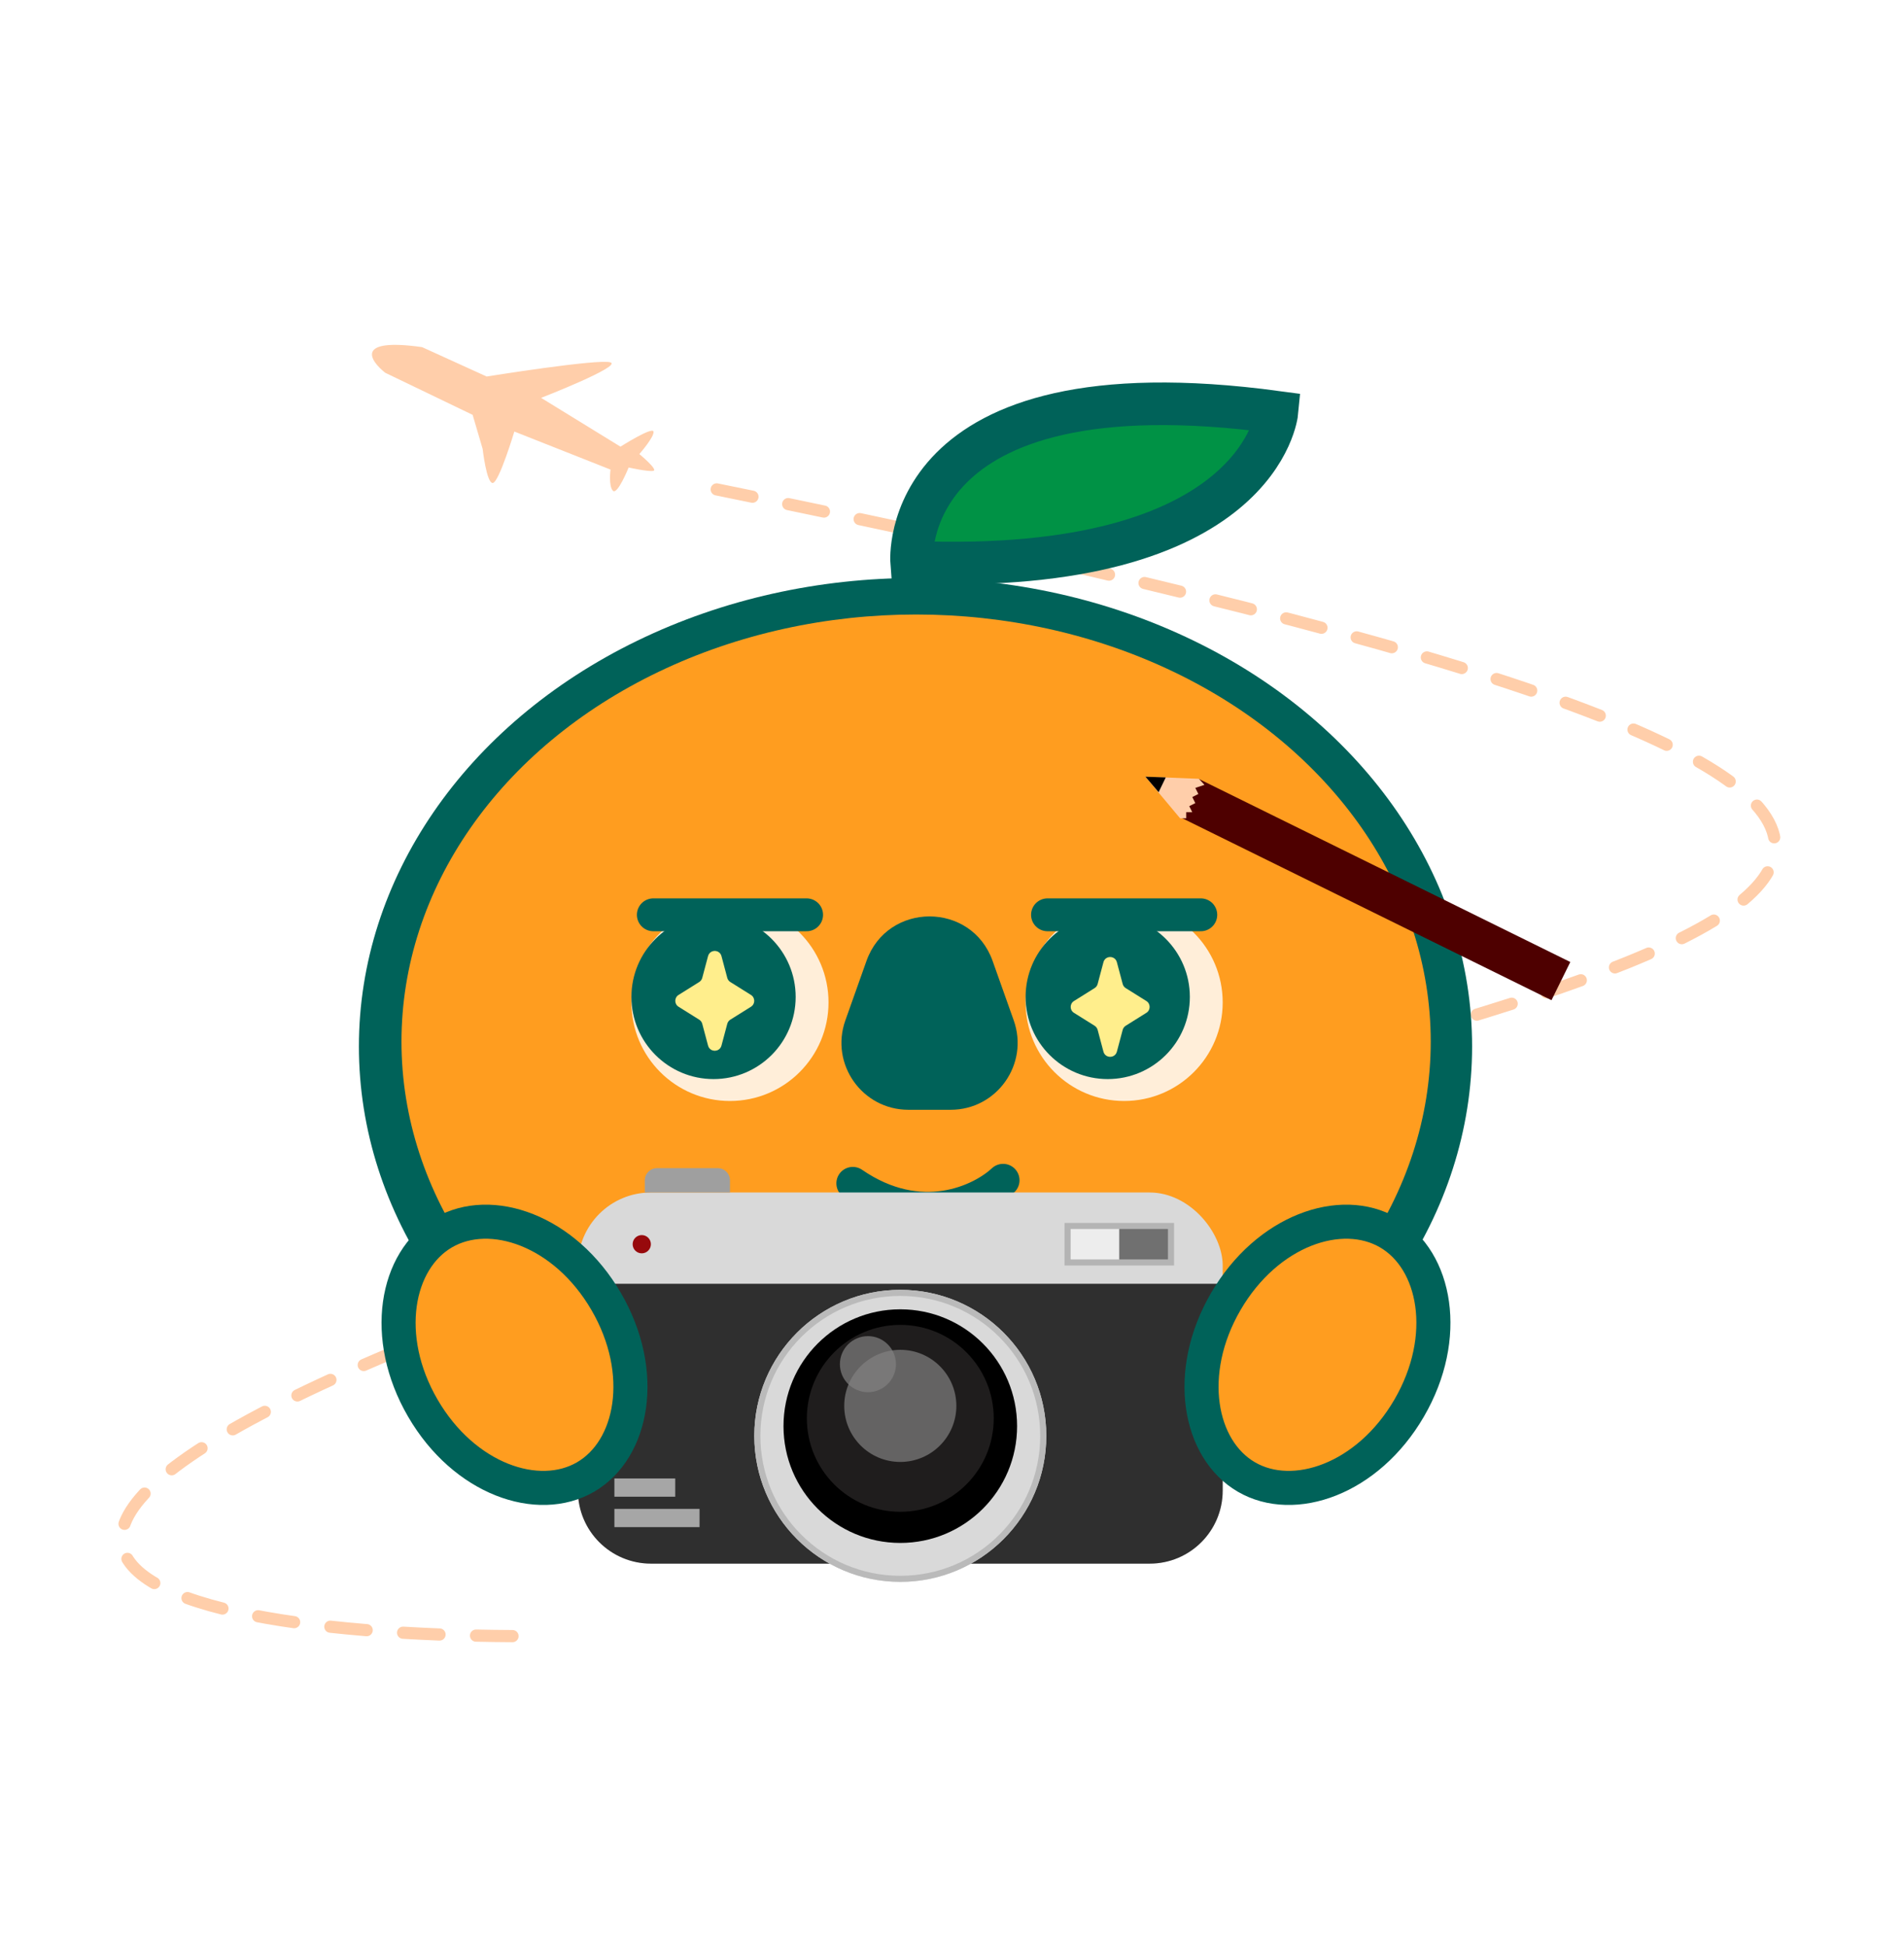 <svg width="313" height="320" viewBox="0 0 313 320" fill="none" xmlns="http://www.w3.org/2000/svg">
<path d="M84.253 268.913C19.086 268.58 -53.147 251.113 179.253 183.913C310.753 150.747 369.253 131.413 115.253 79.913" stroke="#FFCEAA" stroke-width="2" stroke-linecap="round" stroke-dasharray="6 6"/>
<path d="M107.429 70.928C107.245 70.087 102 73.413 102 73.413L88.955 65.395C88.955 65.395 102.238 60.22 100.369 59.567C98.5 58.913 80.001 61.885 80.001 61.885L69.386 57.055C58.339 55.494 60.742 59.213 63.324 61.267L77.698 68.186L79.342 73.786C79.342 73.786 79.973 79.359 80.986 79.386C82 79.413 84.553 70.928 84.553 70.928L100.361 77.181C100.361 77.181 100.014 79.903 100.757 80.658C101.5 81.413 103.342 76.841 103.342 76.841C103.342 76.841 106.674 77.584 107.429 77.382C108.185 77.181 105.103 74.628 105.103 74.628C105.103 74.628 107.614 71.77 107.429 70.928Z" fill="#FFCEAA"/>
<path d="M149.862 92.413C149.862 92.413 147.246 59.286 209.915 67.752C209.915 67.752 207.371 94.676 149.862 92.413Z" fill="#009245" stroke="#006259" stroke-width="7" stroke-miterlimit="10"/>
<ellipse cx="150.5" cy="172" rx="91.5" ry="77" fill="#006259"/>
<ellipse cx="150.6" cy="171.2" rx="84.6" ry="70.2" fill="#FF9D1F"/>
<circle cx="184.8" cy="164.76" r="16.2" fill="#FFEED9"/>
<circle cx="182.1" cy="163.859" r="13.5" fill="#006259"/>
<circle cx="120" cy="164.76" r="16.2" fill="#FFEED9"/>
<circle cx="117.3" cy="163.859" r="13.5" fill="#006259"/>
<path d="M172.2 150.359H197.4" stroke="#006259" stroke-width="5.4" stroke-linecap="round"/>
<path d="M107.4 150.359H132.6" stroke="#006259" stroke-width="5.4" stroke-linecap="round"/>
<path d="M142.439 157.945C145.907 148.184 159.71 148.184 163.178 157.945L166.65 167.717C169.195 174.881 163.883 182.406 156.281 182.406H149.337C141.734 182.406 136.422 174.881 138.967 167.717L142.439 157.945Z" fill="#006259"/>
<path d="M164.899 193.992C161.306 197.354 151.336 202.162 140.191 194.495" stroke="#006259" stroke-width="5.4" stroke-linecap="round"/>
<rect width="68.072" height="7" transform="matrix(-0.897 -0.442 -0.442 0.897 258.144 158.117)" fill="#4E0000"/>
<path d="M188.28 127.656L197.092 128.01L198 129L196.5 129.5L197 130.5L196 131L196.5 132L195.5 132.5L196 133.5L195 133.5L195 134.5L194 134.5L188.28 127.656Z" fill="#FFCEAA"/>
<path d="M188.297 127.66L191.638 127.78L190.466 130.205L188.297 127.66Z" fill="black"/>
<rect x="95" y="196" width="106" height="61" rx="12" fill="#D9D9D9"/>
<path d="M95 211H201V245C201 251.627 195.627 257 189 257H107C100.373 257 95 251.627 95 245V211Z" fill="#2F2F2F"/>
<g filter="url(#filter0_dd_1675_4208)">
<circle cx="148" cy="228" r="24" fill="#D9D9D9"/>
<circle cx="148" cy="228" r="23.5" stroke="#BABABA"/>
</g>
<g filter="url(#filter1_dd_1675_4208)">
<circle cx="148" cy="228" r="19.2" fill="black"/>
</g>
<g filter="url(#filter2_dd_1675_4208)">
<circle cx="148" cy="228" r="15.36" fill="#1F1D1D"/>
</g>
<g opacity="0.7" filter="url(#filter3_dd_1675_4208)">
<circle cx="148" cy="228" r="9.216" fill="#818080"/>
</g>
<g opacity="0.7" filter="url(#filter4_dd_1675_4208)">
<circle cx="142.68" cy="222.68" r="4.608" fill="#818080"/>
</g>
<rect opacity="0.7" x="101" y="243" width="10" height="3" fill="#D9D9D9"/>
<path d="M106 194C106 192.895 106.895 192 108 192H118C119.105 192 120 192.895 120 194V196H106V194Z" fill="#9F9F9F"/>
<rect x="175" y="201" width="18" height="7" fill="#B4B4B4"/>
<rect x="176" y="202" width="8" height="5" fill="#EDEDED"/>
<rect x="184" y="202" width="8" height="5" fill="#707070"/>
<rect opacity="0.7" x="101" y="248" width="14" height="3" fill="#D9D9D9"/>
<circle cx="105.5" cy="204.5" r="1.5" fill="#97090C"/>
<path d="M116.396 157.148C116.697 156.016 118.303 156.016 118.604 157.148L119.558 160.73C119.633 161.01 119.811 161.251 120.056 161.405L123.453 163.531C124.168 163.979 124.168 165.021 123.453 165.469L120.056 167.595C119.811 167.748 119.633 167.99 119.558 168.269L118.604 171.852C118.303 172.984 116.697 172.984 116.396 171.852L115.442 168.269C115.367 167.99 115.189 167.748 114.944 167.595L111.547 165.469C110.832 165.021 110.832 163.979 111.547 163.531L114.944 161.405C115.189 161.251 115.367 161.01 115.442 160.73L116.396 157.148Z" fill="#FFEE8C"/>
<path d="M181.396 158.148C181.697 157.016 183.303 157.016 183.604 158.148L184.558 161.73C184.633 162.01 184.811 162.251 185.056 162.405L188.453 164.531C189.168 164.979 189.168 166.021 188.453 166.469L185.056 168.595C184.811 168.748 184.633 168.99 184.558 169.269L183.604 172.852C183.303 173.984 181.697 173.984 181.396 172.852L180.442 169.269C180.367 168.99 180.189 168.748 179.944 168.595L176.547 166.469C175.832 166.021 175.832 164.979 176.547 164.531L179.944 162.405C180.189 162.251 180.367 162.01 180.442 161.73L181.396 158.148Z" fill="#FFEE8C"/>
<path d="M204.897 242.763C197.107 238.231 194.708 225.609 201.511 213.913C208.314 202.217 220.472 198.062 228.262 202.593C236.053 207.125 238.452 219.748 231.649 231.444C224.846 243.139 212.687 247.294 204.897 242.763Z" fill="#FF9D1F" stroke="#006259" stroke-width="5.6" stroke-linejoin="round"/>
<path d="M96.263 242.763C104.053 238.231 106.452 225.609 99.649 213.913C92.846 202.217 80.688 198.062 72.898 202.593C65.108 207.125 62.708 219.748 69.511 231.444C76.314 243.139 88.473 247.294 96.263 242.763Z" fill="#FF9D1F" stroke="#006259" stroke-width="5.6" stroke-linejoin="round"/>
<defs>
<filter id="filter0_dd_1675_4208" x="120" y="204" width="56" height="56" filterUnits="userSpaceOnUse" color-interpolation-filters="sRGB">
<feFlood flood-opacity="0" result="BackgroundImageFix"/>
<feColorMatrix in="SourceAlpha" type="matrix" values="0 0 0 0 0 0 0 0 0 0 0 0 0 0 0 0 0 0 127 0" result="hardAlpha"/>
<feOffset dy="4"/>
<feGaussianBlur stdDeviation="2"/>
<feComposite in2="hardAlpha" operator="out"/>
<feColorMatrix type="matrix" values="0 0 0 0 0 0 0 0 0 0 0 0 0 0 0 0 0 0 0.25 0"/>
<feBlend mode="normal" in2="BackgroundImageFix" result="effect1_dropShadow_1675_4208"/>
<feColorMatrix in="SourceAlpha" type="matrix" values="0 0 0 0 0 0 0 0 0 0 0 0 0 0 0 0 0 0 127 0" result="hardAlpha"/>
<feOffset dy="4"/>
<feGaussianBlur stdDeviation="2"/>
<feComposite in2="hardAlpha" operator="out"/>
<feColorMatrix type="matrix" values="0 0 0 0 0 0 0 0 0 0 0 0 0 0 0 0 0 0 0.25 0"/>
<feBlend mode="normal" in2="effect1_dropShadow_1675_4208" result="effect2_dropShadow_1675_4208"/>
<feBlend mode="normal" in="SourceGraphic" in2="effect2_dropShadow_1675_4208" result="shape"/>
</filter>
<filter id="filter1_dd_1675_4208" x="125.6" y="208.8" width="44.8" height="44.8" filterUnits="userSpaceOnUse" color-interpolation-filters="sRGB">
<feFlood flood-opacity="0" result="BackgroundImageFix"/>
<feColorMatrix in="SourceAlpha" type="matrix" values="0 0 0 0 0 0 0 0 0 0 0 0 0 0 0 0 0 0 127 0" result="hardAlpha"/>
<feOffset dy="3.2"/>
<feGaussianBlur stdDeviation="1.6"/>
<feComposite in2="hardAlpha" operator="out"/>
<feColorMatrix type="matrix" values="0 0 0 0 0 0 0 0 0 0 0 0 0 0 0 0 0 0 0.25 0"/>
<feBlend mode="normal" in2="BackgroundImageFix" result="effect1_dropShadow_1675_4208"/>
<feColorMatrix in="SourceAlpha" type="matrix" values="0 0 0 0 0 0 0 0 0 0 0 0 0 0 0 0 0 0 127 0" result="hardAlpha"/>
<feOffset dy="3.2"/>
<feGaussianBlur stdDeviation="1.6"/>
<feComposite in2="hardAlpha" operator="out"/>
<feColorMatrix type="matrix" values="0 0 0 0 0 0 0 0 0 0 0 0 0 0 0 0 0 0 0.25 0"/>
<feBlend mode="normal" in2="effect1_dropShadow_1675_4208" result="effect2_dropShadow_1675_4208"/>
<feBlend mode="normal" in="SourceGraphic" in2="effect2_dropShadow_1675_4208" result="shape"/>
</filter>
<filter id="filter2_dd_1675_4208" x="130.08" y="212.64" width="35.84" height="35.84" filterUnits="userSpaceOnUse" color-interpolation-filters="sRGB">
<feFlood flood-opacity="0" result="BackgroundImageFix"/>
<feColorMatrix in="SourceAlpha" type="matrix" values="0 0 0 0 0 0 0 0 0 0 0 0 0 0 0 0 0 0 127 0" result="hardAlpha"/>
<feOffset dy="2.56"/>
<feGaussianBlur stdDeviation="1.28"/>
<feComposite in2="hardAlpha" operator="out"/>
<feColorMatrix type="matrix" values="0 0 0 0 0 0 0 0 0 0 0 0 0 0 0 0 0 0 0.25 0"/>
<feBlend mode="normal" in2="BackgroundImageFix" result="effect1_dropShadow_1675_4208"/>
<feColorMatrix in="SourceAlpha" type="matrix" values="0 0 0 0 0 0 0 0 0 0 0 0 0 0 0 0 0 0 127 0" result="hardAlpha"/>
<feOffset dy="2.56"/>
<feGaussianBlur stdDeviation="1.28"/>
<feComposite in2="hardAlpha" operator="out"/>
<feColorMatrix type="matrix" values="0 0 0 0 0 0 0 0 0 0 0 0 0 0 0 0 0 0 0.25 0"/>
<feBlend mode="normal" in2="effect1_dropShadow_1675_4208" result="effect2_dropShadow_1675_4208"/>
<feBlend mode="normal" in="SourceGraphic" in2="effect2_dropShadow_1675_4208" result="shape"/>
</filter>
<filter id="filter3_dd_1675_4208" x="137.248" y="218.784" width="21.504" height="21.504" filterUnits="userSpaceOnUse" color-interpolation-filters="sRGB">
<feFlood flood-opacity="0" result="BackgroundImageFix"/>
<feColorMatrix in="SourceAlpha" type="matrix" values="0 0 0 0 0 0 0 0 0 0 0 0 0 0 0 0 0 0 127 0" result="hardAlpha"/>
<feOffset dy="1.536"/>
<feGaussianBlur stdDeviation="0.768"/>
<feComposite in2="hardAlpha" operator="out"/>
<feColorMatrix type="matrix" values="0 0 0 0 0 0 0 0 0 0 0 0 0 0 0 0 0 0 0.25 0"/>
<feBlend mode="normal" in2="BackgroundImageFix" result="effect1_dropShadow_1675_4208"/>
<feColorMatrix in="SourceAlpha" type="matrix" values="0 0 0 0 0 0 0 0 0 0 0 0 0 0 0 0 0 0 127 0" result="hardAlpha"/>
<feOffset dy="1.536"/>
<feGaussianBlur stdDeviation="0.768"/>
<feComposite in2="hardAlpha" operator="out"/>
<feColorMatrix type="matrix" values="0 0 0 0 0 0 0 0 0 0 0 0 0 0 0 0 0 0 0.25 0"/>
<feBlend mode="normal" in2="effect1_dropShadow_1675_4208" result="effect2_dropShadow_1675_4208"/>
<feBlend mode="normal" in="SourceGraphic" in2="effect2_dropShadow_1675_4208" result="shape"/>
</filter>
<filter id="filter4_dd_1675_4208" x="137.304" y="218.072" width="10.752" height="10.752" filterUnits="userSpaceOnUse" color-interpolation-filters="sRGB">
<feFlood flood-opacity="0" result="BackgroundImageFix"/>
<feColorMatrix in="SourceAlpha" type="matrix" values="0 0 0 0 0 0 0 0 0 0 0 0 0 0 0 0 0 0 127 0" result="hardAlpha"/>
<feOffset dy="0.768"/>
<feGaussianBlur stdDeviation="0.384"/>
<feComposite in2="hardAlpha" operator="out"/>
<feColorMatrix type="matrix" values="0 0 0 0 0 0 0 0 0 0 0 0 0 0 0 0 0 0 0.25 0"/>
<feBlend mode="normal" in2="BackgroundImageFix" result="effect1_dropShadow_1675_4208"/>
<feColorMatrix in="SourceAlpha" type="matrix" values="0 0 0 0 0 0 0 0 0 0 0 0 0 0 0 0 0 0 127 0" result="hardAlpha"/>
<feOffset dy="0.768"/>
<feGaussianBlur stdDeviation="0.384"/>
<feComposite in2="hardAlpha" operator="out"/>
<feColorMatrix type="matrix" values="0 0 0 0 0 0 0 0 0 0 0 0 0 0 0 0 0 0 0.25 0"/>
<feBlend mode="normal" in2="effect1_dropShadow_1675_4208" result="effect2_dropShadow_1675_4208"/>
<feBlend mode="normal" in="SourceGraphic" in2="effect2_dropShadow_1675_4208" result="shape"/>
</filter>
</defs>
</svg>
